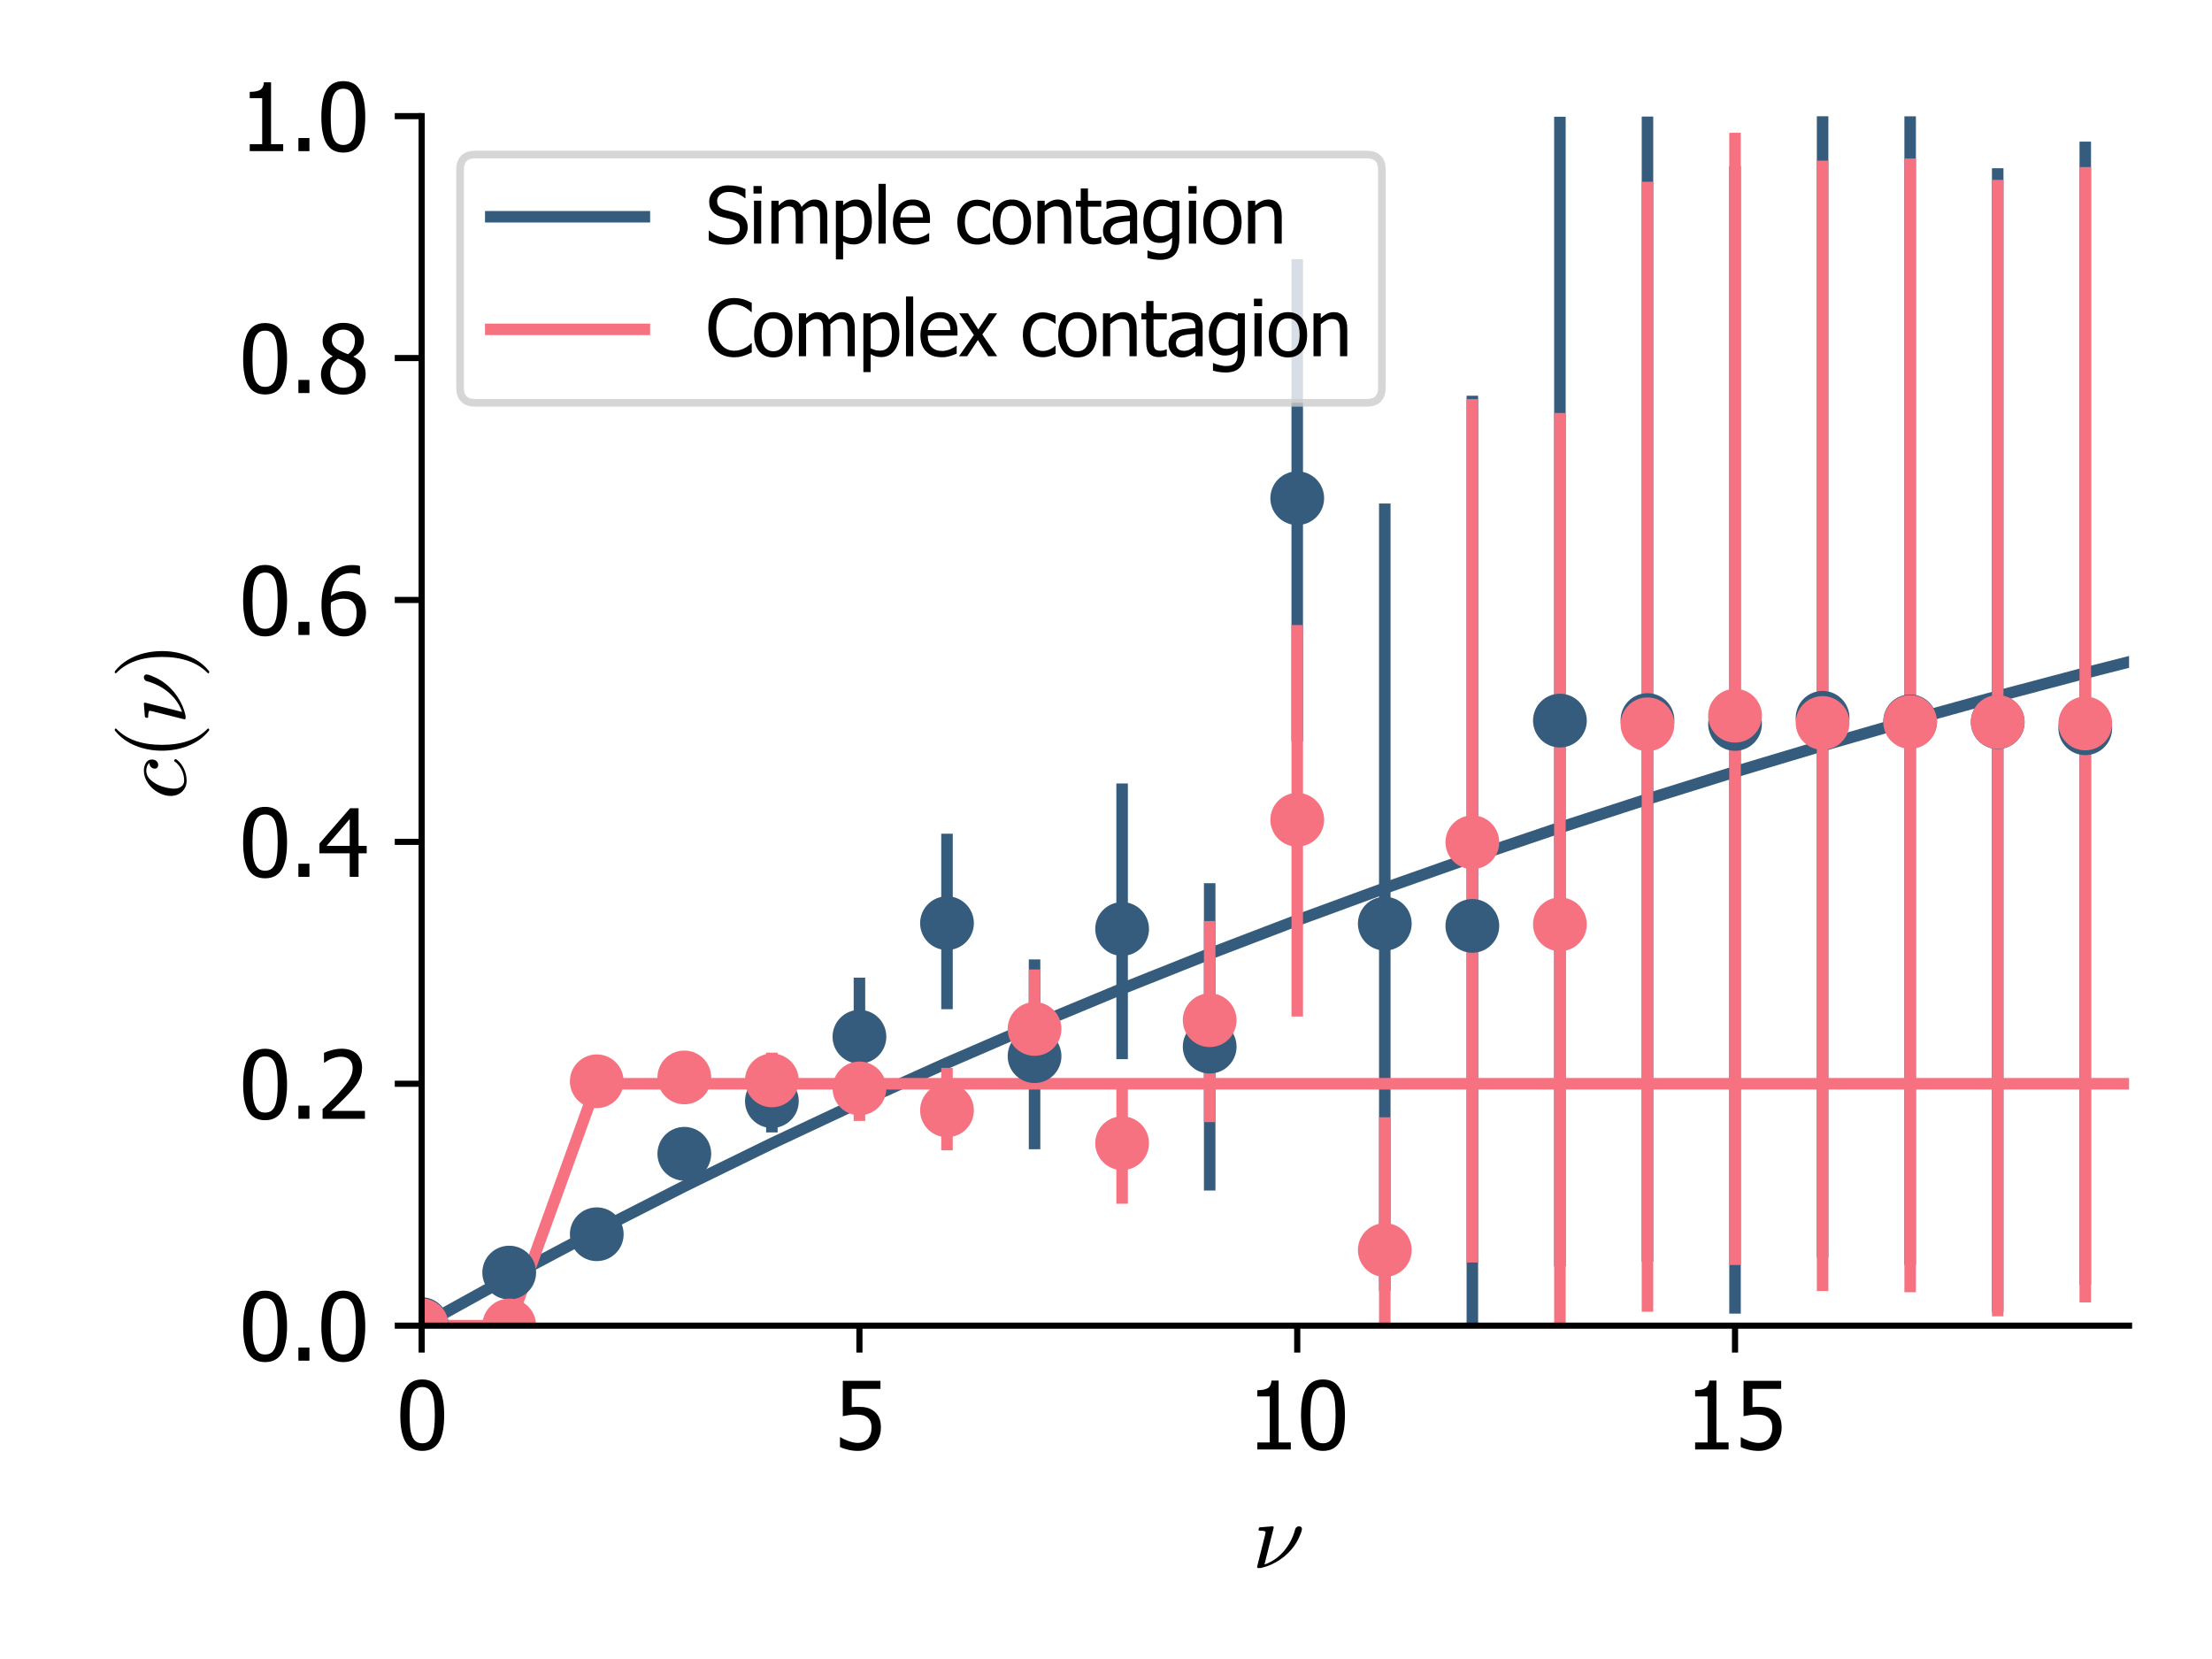 <?xml version="1.0" encoding="utf-8" standalone="no"?>
<!DOCTYPE svg PUBLIC "-//W3C//DTD SVG 1.1//EN"
  "http://www.w3.org/Graphics/SVG/1.1/DTD/svg11.dtd">
<svg xmlns:xlink="http://www.w3.org/1999/xlink" width="288pt" height="216pt" viewBox="0 0 288 216" xmlns="http://www.w3.org/2000/svg" version="1.1">
 <defs>
  <style type="text/css">*{stroke-linejoin: round; stroke-linecap: butt}</style>
 </defs>
 <g id="figure_1">
  <g id="patch_1">
   <path d="M 0 216 
L 288 216 
L 288 0 
L 0 0 
z
" style="fill: #ffffff"/>
  </g>
  <g id="axes_1">
   <g id="patch_2">
    <path d="M 54.898 172.6 
L 277.2 172.6 
L 277.2 15.12 
L 54.898 15.12 
z
" style="fill: #ffffff"/>
   </g>
   <g id="matplotlib.axis_1">
    <g id="xtick_1">
     <g id="line2d_1">
      <defs>
       <path id="me6e4002a64" d="M 0 0 
L 0 3.5 
" style="stroke: #000000; stroke-width: 0.8"/>
      </defs>
      <g>
       <use xlink:href="#me6e4002a64" x="54.898" y="172.6" style="stroke: #000000; stroke-width: 0.8"/>
      </g>
     </g>
     <g id="text_1">
      <!-- 0 -->
      <g transform="translate(51.622 188.718) scale(0.12 -0.12)">
       <defs>
        <path id="Tahoma-30" d="M 3234 2328 
Q 3234 1075 2870 489 
Q 2506 -97 1747 -97 
Q 978 -97 618 500 
Q 259 1097 259 2322 
Q 259 3581 623 4164 
Q 988 4747 1747 4747 
Q 2516 4747 2875 4144 
Q 3234 3541 3234 2328 
z
M 2434 909 
Q 2525 1141 2562 1494 
Q 2600 1847 2600 2328 
Q 2600 2806 2562 3159 
Q 2525 3513 2431 3747 
Q 2338 3984 2173 4107 
Q 2009 4231 1747 4231 
Q 1488 4231 1320 4107 
Q 1153 3984 1056 3741 
Q 963 3503 928 3140 
Q 894 2778 894 2322 
Q 894 1834 923 1506 
Q 953 1178 1053 919 
Q 1144 678 1311 548 
Q 1478 419 1747 419 
Q 2006 419 2173 542 
Q 2341 666 2434 909 
z
" transform="scale(0.016)"/>
       </defs>
       <use xlink:href="#Tahoma-30"/>
      </g>
     </g>
    </g>
    <g id="xtick_2">
     <g id="line2d_2">
      <g>
       <use xlink:href="#me6e4002a64" x="111.898" y="172.6" style="stroke: #000000; stroke-width: 0.8"/>
      </g>
     </g>
     <g id="text_2">
      <!-- 5 -->
      <g transform="translate(108.623 188.718) scale(0.12 -0.12)">
       <defs>
        <path id="Tahoma-35" d="M 3159 1481 
Q 3159 1144 3051 856 
Q 2944 569 2750 359 
Q 2553 147 2261 25 
Q 1969 -97 1606 -97 
Q 1272 -97 948 -23 
Q 625 50 388 169 
L 388 828 
L 431 828 
Q 503 775 637 708 
Q 772 641 934 581 
Q 1119 516 1272 480 
Q 1425 444 1616 444 
Q 1803 444 1981 511 
Q 2159 578 2288 728 
Q 2403 866 2464 1050 
Q 2525 1234 2525 1484 
Q 2525 1731 2458 1890 
Q 2391 2050 2263 2153 
Q 2128 2272 1933 2320 
Q 1738 2369 1497 2369 
Q 1244 2369 987 2330 
Q 731 2291 578 2256 
L 578 4653 
L 3131 4653 
L 3131 4106 
L 1181 4106 
L 1181 2869 
Q 1294 2881 1403 2887 
Q 1513 2894 1603 2894 
Q 1959 2894 2206 2834 
Q 2453 2775 2681 2603 
Q 2913 2428 3036 2165 
Q 3159 1903 3159 1481 
z
" transform="scale(0.016)"/>
       </defs>
       <use xlink:href="#Tahoma-35"/>
      </g>
     </g>
    </g>
    <g id="xtick_3">
     <g id="line2d_3">
      <g>
       <use xlink:href="#me6e4002a64" x="168.899" y="172.6" style="stroke: #000000; stroke-width: 0.8"/>
      </g>
     </g>
     <g id="text_3">
      <!-- 10 -->
      <g transform="translate(162.348 188.718) scale(0.12 -0.12)">
       <defs>
        <path id="Tahoma-31" d="M 2975 0 
L 706 0 
L 706 475 
L 1550 475 
L 1550 3594 
L 706 3594 
L 706 4019 
Q 1184 4019 1411 4155 
Q 1638 4291 1666 4669 
L 2150 4669 
L 2150 475 
L 2975 475 
L 2975 0 
z
" transform="scale(0.016)"/>
       </defs>
       <use xlink:href="#Tahoma-31"/>
       <use xlink:href="#Tahoma-30" x="54.59"/>
      </g>
     </g>
    </g>
    <g id="xtick_4">
     <g id="line2d_4">
      <g>
       <use xlink:href="#me6e4002a64" x="225.899" y="172.6" style="stroke: #000000; stroke-width: 0.8"/>
      </g>
     </g>
     <g id="text_4">
      <!-- 15 -->
      <g transform="translate(219.348 188.718) scale(0.12 -0.12)">
       <use xlink:href="#Tahoma-31"/>
       <use xlink:href="#Tahoma-35" x="54.59"/>
      </g>
     </g>
    </g>
    <g id="text_5">
     <!-- $\nu$ -->
     <g transform="translate(163.049 204.251) scale(0.12 -0.12)">
      <defs>
       <path id="Cmmi10-ba" d="M 403 0 
Q 325 0 325 84 
L 872 2259 
Q 897 2369 903 2431 
Q 903 2534 488 2534 
Q 422 2534 422 2619 
Q 425 2634 436 2675 
Q 447 2716 464 2737 
Q 481 2759 513 2759 
L 1375 2828 
Q 1453 2828 1453 2747 
L 825 238 
Q 1331 406 1757 765 
Q 2184 1125 2479 1612 
Q 2775 2100 2906 2625 
Q 2931 2716 3006 2772 
Q 3081 2828 3175 2828 
Q 3259 2828 3312 2778 
Q 3366 2728 3366 2644 
Q 3366 2541 3281 2330 
Q 3197 2119 3116 1953 
Q 2863 1450 2444 1031 
Q 2181 769 1879 566 
Q 1578 363 1250 220 
Q 922 78 556 0 
L 403 0 
z
" transform="scale(0.016)"/>
      </defs>
      <use xlink:href="#Cmmi10-ba" transform="translate(0 0.812)"/>
     </g>
    </g>
   </g>
   <g id="matplotlib.axis_2">
    <g id="ytick_1">
     <g id="line2d_5">
      <defs>
       <path id="m2112b60fc5" d="M 0 0 
L -3.5 0 
" style="stroke: #000000; stroke-width: 0.8"/>
      </defs>
      <g>
       <use xlink:href="#m2112b60fc5" x="54.898" y="172.6" style="stroke: #000000; stroke-width: 0.8"/>
      </g>
     </g>
     <g id="text_6">
      <!-- 0.0 -->
      <g transform="translate(31.161 177.159) scale(0.12 -0.12)">
       <defs>
        <path id="Tahoma-2e" d="M 1341 0 
L 594 0 
L 594 891 
L 1341 891 
L 1341 0 
z
" transform="scale(0.016)"/>
       </defs>
       <use xlink:href="#Tahoma-30"/>
       <use xlink:href="#Tahoma-2e" x="54.59"/>
       <use xlink:href="#Tahoma-30" x="84.863"/>
      </g>
     </g>
    </g>
    <g id="ytick_2">
     <g id="line2d_6">
      <g>
       <use xlink:href="#m2112b60fc5" x="54.898" y="141.104" style="stroke: #000000; stroke-width: 0.8"/>
      </g>
     </g>
     <g id="text_7">
      <!-- 0.2 -->
      <g transform="translate(31.161 145.663) scale(0.12 -0.12)">
       <defs>
        <path id="Tahoma-32" d="M 3213 0 
L 341 0 
L 341 653 
Q 650 947 925 1215 
Q 1200 1484 1463 1775 
Q 1994 2359 2187 2711 
Q 2381 3063 2381 3438 
Q 2381 3631 2320 3778 
Q 2259 3925 2153 4022 
Q 2044 4116 1900 4162 
Q 1756 4209 1584 4209 
Q 1419 4209 1248 4167 
Q 1078 4125 922 4063 
Q 791 4009 669 3934 
Q 547 3859 472 3806 
L 438 3806 
L 438 4469 
Q 631 4566 976 4658 
Q 1322 4750 1631 4750 
Q 2281 4750 2650 4404 
Q 3019 4059 3019 3469 
Q 3019 3197 2955 2965 
Q 2891 2734 2778 2538 
Q 2663 2334 2500 2134 
Q 2338 1934 2156 1741 
Q 1863 1422 1502 1078 
Q 1141 734 925 534 
L 3213 534 
L 3213 0 
z
" transform="scale(0.016)"/>
       </defs>
       <use xlink:href="#Tahoma-30"/>
       <use xlink:href="#Tahoma-2e" x="54.59"/>
       <use xlink:href="#Tahoma-32" x="84.863"/>
      </g>
     </g>
    </g>
    <g id="ytick_3">
     <g id="line2d_7">
      <g>
       <use xlink:href="#m2112b60fc5" x="54.898" y="109.608" style="stroke: #000000; stroke-width: 0.8"/>
      </g>
     </g>
     <g id="text_8">
      <!-- 0.4 -->
      <g transform="translate(31.161 114.167) scale(0.12 -0.12)">
       <defs>
        <path id="Tahoma-34" d="M 3334 1600 
L 2781 1600 
L 2781 0 
L 2181 0 
L 2181 1600 
L 125 1600 
L 125 2256 
L 2206 4653 
L 2781 4653 
L 2781 2100 
L 3334 2100 
L 3334 1600 
z
M 2181 2100 
L 2181 3919 
L 613 2100 
L 2181 2100 
z
" transform="scale(0.016)"/>
       </defs>
       <use xlink:href="#Tahoma-30"/>
       <use xlink:href="#Tahoma-2e" x="54.59"/>
       <use xlink:href="#Tahoma-34" x="84.863"/>
      </g>
     </g>
    </g>
    <g id="ytick_4">
     <g id="line2d_8">
      <g>
       <use xlink:href="#m2112b60fc5" x="54.898" y="78.112" style="stroke: #000000; stroke-width: 0.8"/>
      </g>
     </g>
     <g id="text_9">
      <!-- 0.6 -->
      <g transform="translate(31.161 82.671) scale(0.12 -0.12)">
       <defs>
        <path id="Tahoma-36" d="M 3284 1509 
Q 3284 1150 3165 847 
Q 3047 544 2847 341 
Q 2638 125 2378 14 
Q 2119 -97 1806 -97 
Q 1491 -97 1233 9 
Q 975 116 778 325 
Q 538 578 402 1001 
Q 266 1425 266 2044 
Q 266 2650 391 3139 
Q 516 3628 775 3991 
Q 1028 4344 1428 4542 
Q 1828 4741 2353 4741 
Q 2509 4741 2643 4725 
Q 2778 4709 2881 4675 
L 2881 4078 
L 2853 4078 
Q 2769 4125 2609 4164 
Q 2450 4203 2269 4203 
Q 1688 4203 1330 3811 
Q 972 3419 906 2647 
Q 1128 2803 1362 2887 
Q 1597 2972 1875 2972 
Q 2147 2972 2351 2917 
Q 2556 2863 2778 2697 
Q 3034 2503 3159 2206 
Q 3284 1909 3284 1509 
z
M 2650 1484 
Q 2650 1772 2575 1965 
Q 2500 2159 2331 2297 
Q 2209 2397 2054 2428 
Q 1900 2459 1738 2459 
Q 1519 2459 1312 2393 
Q 1106 2328 906 2203 
Q 900 2134 897 2070 
Q 894 2006 894 1909 
Q 894 1425 989 1128 
Q 1084 831 1225 678 
Q 1359 531 1501 472 
Q 1644 413 1809 413 
Q 2184 413 2417 681 
Q 2650 950 2650 1484 
z
" transform="scale(0.016)"/>
       </defs>
       <use xlink:href="#Tahoma-30"/>
       <use xlink:href="#Tahoma-2e" x="54.59"/>
       <use xlink:href="#Tahoma-36" x="84.863"/>
      </g>
     </g>
    </g>
    <g id="ytick_5">
     <g id="line2d_9">
      <g>
       <use xlink:href="#m2112b60fc5" x="54.898" y="46.616" style="stroke: #000000; stroke-width: 0.8"/>
      </g>
     </g>
     <g id="text_10">
      <!-- 0.8 -->
      <g transform="translate(31.161 51.175) scale(0.12 -0.12)">
       <defs>
        <path id="Tahoma-38" d="M 2534 3569 
Q 2534 3881 2325 4090 
Q 2116 4300 1744 4300 
Q 1403 4300 1186 4112 
Q 969 3925 969 3606 
Q 969 3375 1080 3215 
Q 1191 3056 1413 2928 
Q 1509 2875 1707 2781 
Q 1906 2688 2069 2634 
Q 2341 2844 2437 3064 
Q 2534 3284 2534 3569 
z
M 2622 1238 
Q 2622 1525 2509 1694 
Q 2397 1863 2075 2038 
Q 1969 2097 1792 2165 
Q 1616 2234 1394 2328 
Q 1134 2156 996 1904 
Q 859 1653 859 1331 
Q 859 909 1114 634 
Q 1369 359 1753 359 
Q 2147 359 2384 595 
Q 2622 831 2622 1238 
z
M 1747 -106 
Q 1400 -106 1115 -3 
Q 831 100 631 294 
Q 434 481 332 739 
Q 231 997 231 1284 
Q 231 1663 432 1980 
Q 634 2297 1019 2484 
L 1019 2503 
Q 675 2703 509 2940 
Q 344 3178 344 3534 
Q 344 4059 741 4409 
Q 1138 4759 1747 4759 
Q 2381 4759 2764 4426 
Q 3147 4094 3147 3575 
Q 3147 3263 2964 2956 
Q 2781 2650 2438 2478 
L 2438 2459 
Q 2844 2269 3053 1997 
Q 3263 1725 3263 1297 
Q 3263 700 2830 297 
Q 2397 -106 1747 -106 
z
" transform="scale(0.016)"/>
       </defs>
       <use xlink:href="#Tahoma-30"/>
       <use xlink:href="#Tahoma-2e" x="54.59"/>
       <use xlink:href="#Tahoma-38" x="84.863"/>
      </g>
     </g>
    </g>
    <g id="ytick_6">
     <g id="line2d_10">
      <g>
       <use xlink:href="#m2112b60fc5" x="54.898" y="15.12" style="stroke: #000000; stroke-width: 0.8"/>
      </g>
     </g>
     <g id="text_11">
      <!-- 1.0 -->
      <g transform="translate(31.161 19.679) scale(0.12 -0.12)">
       <use xlink:href="#Tahoma-31"/>
       <use xlink:href="#Tahoma-2e" x="54.59"/>
       <use xlink:href="#Tahoma-30" x="84.863"/>
      </g>
     </g>
    </g>
    <g id="text_12">
     <!-- $c(\nu)$ -->
     <g transform="translate(24.161 104.12) rotate(-90) scale(0.12 -0.12)">
      <defs>
       <path id="Cmmi10-63" d="M 750 763 
Q 750 484 892 290 
Q 1034 97 1300 97 
Q 1681 97 2032 272 
Q 2384 447 2606 756 
Q 2625 775 2656 775 
Q 2688 775 2720 739 
Q 2753 703 2753 672 
Q 2753 647 2741 634 
Q 2506 306 2109 117 
Q 1713 -72 1288 -72 
Q 981 -72 747 73 
Q 513 219 384 462 
Q 256 706 256 1013 
Q 256 1444 497 1869 
Q 738 2294 1138 2561 
Q 1538 2828 1978 2828 
Q 2266 2828 2495 2689 
Q 2725 2550 2725 2278 
Q 2725 2103 2623 1979 
Q 2522 1856 2350 1856 
Q 2247 1856 2176 1920 
Q 2106 1984 2106 2088 
Q 2106 2238 2215 2344 
Q 2325 2450 2472 2450 
L 2484 2450 
Q 2409 2559 2267 2611 
Q 2125 2663 1972 2663 
Q 1597 2663 1315 2342 
Q 1034 2022 892 1576 
Q 750 1131 750 763 
z
" transform="scale(0.016)"/>
       <path id="Cmr10-28" d="M 1984 -1588 
Q 1628 -1306 1370 -942 
Q 1113 -578 948 -165 
Q 784 247 703 697 
Q 622 1147 622 1600 
Q 622 2059 703 2509 
Q 784 2959 951 3375 
Q 1119 3791 1378 4153 
Q 1638 4516 1984 4788 
Q 1984 4800 2016 4800 
L 2075 4800 
Q 2094 4800 2109 4783 
Q 2125 4766 2125 4744 
Q 2125 4716 2113 4703 
Q 1800 4397 1592 4047 
Q 1384 3697 1257 3301 
Q 1131 2906 1075 2482 
Q 1019 2059 1019 1600 
Q 1019 -434 2106 -1491 
Q 2125 -1509 2125 -1544 
Q 2125 -1559 2108 -1579 
Q 2091 -1600 2075 -1600 
L 2016 -1600 
Q 1984 -1600 1984 -1588 
z
" transform="scale(0.016)"/>
       <path id="Cmr10-29" d="M 416 -1600 
Q 359 -1600 359 -1544 
Q 359 -1516 372 -1503 
Q 1466 -434 1466 1600 
Q 1466 3634 384 4691 
Q 359 4706 359 4744 
Q 359 4766 376 4783 
Q 394 4800 416 4800 
L 475 4800 
Q 494 4800 506 4788 
Q 966 4425 1272 3906 
Q 1578 3388 1720 2800 
Q 1863 2213 1863 1600 
Q 1863 1147 1786 708 
Q 1709 269 1542 -157 
Q 1375 -584 1119 -945 
Q 863 -1306 506 -1588 
Q 494 -1600 475 -1600 
L 416 -1600 
z
" transform="scale(0.016)"/>
      </defs>
      <use xlink:href="#Cmmi10-63"/>
      <use xlink:href="#Cmr10-28" transform="translate(43.213 0)"/>
      <use xlink:href="#Cmmi10-ba" transform="translate(82.031 0)"/>
      <use xlink:href="#Cmr10-29" transform="translate(131.445 0)"/>
     </g>
    </g>
   </g>
   <g id="line2d_11">
    <path d="M 54.898 172.6 
L 66.298 166.301 
L 77.698 160.254 
L 89.098 154.448 
L 100.498 148.875 
L 111.898 143.525 
L 123.298 138.389 
L 134.698 133.458 
L 146.099 128.724 
L 157.499 124.18 
L 168.899 119.818 
L 180.299 115.63 
L 191.699 111.61 
L 203.099 107.75 
L 214.499 104.045 
L 225.899 100.488 
L 237.3 97.073 
L 248.7 93.795 
L 260.1 90.648 
L 271.5 87.627 
L 282.9 84.727 
L 289 83.237 
" clip-path="url(#p0198db4b50)" style="fill: none; stroke: #355c7d; stroke-width: 1.5; stroke-linecap: square"/>
   </g>
   <g id="LineCollection_1">
    <path d="M 54.898 172.556 
L 54.898 172.227 
" clip-path="url(#p0198db4b50)" style="fill: none; stroke: #355c7d; stroke-width: 1.5"/>
    <path d="M 66.298 166.448 
L 66.298 164.937 
" clip-path="url(#p0198db4b50)" style="fill: none; stroke: #355c7d; stroke-width: 1.5"/>
    <path d="M 77.698 161.805 
L 77.698 159.67 
" clip-path="url(#p0198db4b50)" style="fill: none; stroke: #355c7d; stroke-width: 1.5"/>
    <path d="M 89.098 152.569 
L 89.098 147.911 
" clip-path="url(#p0198db4b50)" style="fill: none; stroke: #355c7d; stroke-width: 1.5"/>
    <path d="M 100.498 147.44 
L 100.498 139.246 
" clip-path="url(#p0198db4b50)" style="fill: none; stroke: #355c7d; stroke-width: 1.5"/>
    <path d="M 111.898 142.485 
L 111.898 127.286 
" clip-path="url(#p0198db4b50)" style="fill: none; stroke: #355c7d; stroke-width: 1.5"/>
    <path d="M 123.298 131.394 
L 123.298 108.551 
" clip-path="url(#p0198db4b50)" style="fill: none; stroke: #355c7d; stroke-width: 1.5"/>
    <path d="M 134.698 149.627 
L 134.698 124.913 
" clip-path="url(#p0198db4b50)" style="fill: none; stroke: #355c7d; stroke-width: 1.5"/>
    <path d="M 146.099 137.902 
L 146.099 102.002 
" clip-path="url(#p0198db4b50)" style="fill: none; stroke: #355c7d; stroke-width: 1.5"/>
    <path d="M 157.499 155.002 
L 157.499 114.99 
" clip-path="url(#p0198db4b50)" style="fill: none; stroke: #355c7d; stroke-width: 1.5"/>
    <path d="M 168.899 96.523 
L 168.899 33.736 
" clip-path="url(#p0198db4b50)" style="fill: none; stroke: #355c7d; stroke-width: 1.5"/>
    <path d="M 180.299 168.053 
L 180.299 65.559 
" clip-path="url(#p0198db4b50)" style="fill: none; stroke: #355c7d; stroke-width: 1.5"/>
    <path d="M 191.699 172.579 
L 191.699 51.522 
" clip-path="url(#p0198db4b50)" style="fill: none; stroke: #355c7d; stroke-width: 1.5"/>
    <path d="M 203.099 164.867 
L 203.099 15.199 
" clip-path="url(#p0198db4b50)" style="fill: none; stroke: #355c7d; stroke-width: 1.5"/>
    <path d="M 214.499 164.286 
L 214.499 15.178 
" clip-path="url(#p0198db4b50)" style="fill: none; stroke: #355c7d; stroke-width: 1.5"/>
    <path d="M 225.899 171.032 
L 225.899 21.608 
" clip-path="url(#p0198db4b50)" style="fill: none; stroke: #355c7d; stroke-width: 1.5"/>
    <path d="M 237.3 163.772 
L 237.3 15.135 
" clip-path="url(#p0198db4b50)" style="fill: none; stroke: #355c7d; stroke-width: 1.5"/>
    <path d="M 248.7 164.68 
L 248.7 15.145 
" clip-path="url(#p0198db4b50)" style="fill: none; stroke: #355c7d; stroke-width: 1.5"/>
    <path d="M 260.1 170.805 
L 260.1 21.903 
" clip-path="url(#p0198db4b50)" style="fill: none; stroke: #355c7d; stroke-width: 1.5"/>
    <path d="M 271.5 167.29 
L 271.5 18.436 
" clip-path="url(#p0198db4b50)" style="fill: none; stroke: #355c7d; stroke-width: 1.5"/>
    <path d="M 282.9 171.791 
L 282.9 22.466 
" clip-path="url(#p0198db4b50)" style="fill: none; stroke: #355c7d; stroke-width: 1.5"/>
    <path clip-path="url(#p0198db4b50)" style="fill: none; stroke: #355c7d; stroke-width: 1.5"/>
    <path clip-path="url(#p0198db4b50)" style="fill: none; stroke: #355c7d; stroke-width: 1.5"/>
    <path clip-path="url(#p0198db4b50)" style="fill: none; stroke: #355c7d; stroke-width: 1.5"/>
    <path clip-path="url(#p0198db4b50)" style="fill: none; stroke: #355c7d; stroke-width: 1.5"/>
    <path clip-path="url(#p0198db4b50)" style="fill: none; stroke: #355c7d; stroke-width: 1.5"/>
    <path clip-path="url(#p0198db4b50)" style="fill: none; stroke: #355c7d; stroke-width: 1.5"/>
    <path clip-path="url(#p0198db4b50)" style="fill: none; stroke: #355c7d; stroke-width: 1.5"/>
    <path clip-path="url(#p0198db4b50)" style="fill: none; stroke: #355c7d; stroke-width: 1.5"/>
    <path clip-path="url(#p0198db4b50)" style="fill: none; stroke: #355c7d; stroke-width: 1.5"/>
    <path clip-path="url(#p0198db4b50)" style="fill: none; stroke: #355c7d; stroke-width: 1.5"/>
    <path clip-path="url(#p0198db4b50)" style="fill: none; stroke: #355c7d; stroke-width: 1.5"/>
    <path clip-path="url(#p0198db4b50)" style="fill: none; stroke: #355c7d; stroke-width: 1.5"/>
    <path clip-path="url(#p0198db4b50)" style="fill: none; stroke: #355c7d; stroke-width: 1.5"/>
   </g>
   <g id="line2d_12">
    <path d="M 54.898 172.6 
L 66.298 172.6 
L 77.698 141.104 
L 89.098 141.104 
L 100.498 141.104 
L 111.898 141.104 
L 123.298 141.104 
L 134.698 141.104 
L 146.099 141.104 
L 157.499 141.104 
L 168.899 141.104 
L 180.299 141.104 
L 191.699 141.104 
L 203.099 141.104 
L 214.499 141.104 
L 225.899 141.104 
L 237.3 141.104 
L 248.7 141.104 
L 260.1 141.104 
L 271.5 141.104 
L 282.9 141.104 
L 289 141.104 
" clip-path="url(#p0198db4b50)" style="fill: none; stroke: #f67280; stroke-width: 1.5; stroke-linecap: square"/>
   </g>
   <g id="LineCollection_2">
    <path d="M 54.898 172.6 
L 54.898 172.47 
" clip-path="url(#p0198db4b50)" style="fill: none; stroke: #f67280; stroke-width: 1.5"/>
    <path d="M 66.298 172.6 
L 66.298 172.538 
" clip-path="url(#p0198db4b50)" style="fill: none; stroke: #f67280; stroke-width: 1.5"/>
    <path d="M 77.698 142.79 
L 77.698 138.841 
" clip-path="url(#p0198db4b50)" style="fill: none; stroke: #f67280; stroke-width: 1.5"/>
    <path d="M 89.098 143.424 
L 89.098 137.013 
" clip-path="url(#p0198db4b50)" style="fill: none; stroke: #f67280; stroke-width: 1.5"/>
    <path d="M 100.498 144.291 
L 100.498 137.056 
" clip-path="url(#p0198db4b50)" style="fill: none; stroke: #f67280; stroke-width: 1.5"/>
    <path d="M 111.898 145.944 
L 111.898 137.617 
" clip-path="url(#p0198db4b50)" style="fill: none; stroke: #f67280; stroke-width: 1.5"/>
    <path d="M 123.298 149.766 
L 123.298 139.042 
" clip-path="url(#p0198db4b50)" style="fill: none; stroke: #f67280; stroke-width: 1.5"/>
    <path d="M 134.698 141.65 
L 134.698 126.223 
" clip-path="url(#p0198db4b50)" style="fill: none; stroke: #f67280; stroke-width: 1.5"/>
    <path d="M 146.099 156.727 
L 146.099 140.965 
" clip-path="url(#p0198db4b50)" style="fill: none; stroke: #f67280; stroke-width: 1.5"/>
    <path d="M 157.499 146.096 
L 157.499 119.913 
" clip-path="url(#p0198db4b50)" style="fill: none; stroke: #f67280; stroke-width: 1.5"/>
    <path d="M 168.899 132.35 
L 168.899 81.378 
" clip-path="url(#p0198db4b50)" style="fill: none; stroke: #f67280; stroke-width: 1.5"/>
    <path d="M 180.299 172.6 
L 180.299 145.469 
" clip-path="url(#p0198db4b50)" style="fill: none; stroke: #f67280; stroke-width: 1.5"/>
    <path d="M 191.699 164.377 
L 191.699 51.964 
" clip-path="url(#p0198db4b50)" style="fill: none; stroke: #f67280; stroke-width: 1.5"/>
    <path d="M 203.099 172.595 
L 203.099 53.77 
" clip-path="url(#p0198db4b50)" style="fill: none; stroke: #f67280; stroke-width: 1.5"/>
    <path d="M 214.499 170.787 
L 214.499 23.66 
" clip-path="url(#p0198db4b50)" style="fill: none; stroke: #f67280; stroke-width: 1.5"/>
    <path d="M 225.899 164.708 
L 225.899 17.284 
" clip-path="url(#p0198db4b50)" style="fill: none; stroke: #f67280; stroke-width: 1.5"/>
    <path d="M 237.3 168.09 
L 237.3 20.913 
" clip-path="url(#p0198db4b50)" style="fill: none; stroke: #f67280; stroke-width: 1.5"/>
    <path d="M 248.7 168.245 
L 248.7 20.635 
" clip-path="url(#p0198db4b50)" style="fill: none; stroke: #f67280; stroke-width: 1.5"/>
    <path d="M 260.1 171.387 
L 260.1 23.42 
" clip-path="url(#p0198db4b50)" style="fill: none; stroke: #f67280; stroke-width: 1.5"/>
    <path d="M 271.5 169.578 
L 271.5 21.753 
" clip-path="url(#p0198db4b50)" style="fill: none; stroke: #f67280; stroke-width: 1.5"/>
    <path d="M 282.9 166.536 
L 282.9 19.558 
" clip-path="url(#p0198db4b50)" style="fill: none; stroke: #f67280; stroke-width: 1.5"/>
    <path clip-path="url(#p0198db4b50)" style="fill: none; stroke: #f67280; stroke-width: 1.5"/>
    <path clip-path="url(#p0198db4b50)" style="fill: none; stroke: #f67280; stroke-width: 1.5"/>
    <path clip-path="url(#p0198db4b50)" style="fill: none; stroke: #f67280; stroke-width: 1.5"/>
    <path clip-path="url(#p0198db4b50)" style="fill: none; stroke: #f67280; stroke-width: 1.5"/>
    <path clip-path="url(#p0198db4b50)" style="fill: none; stroke: #f67280; stroke-width: 1.5"/>
    <path clip-path="url(#p0198db4b50)" style="fill: none; stroke: #f67280; stroke-width: 1.5"/>
    <path clip-path="url(#p0198db4b50)" style="fill: none; stroke: #f67280; stroke-width: 1.5"/>
    <path clip-path="url(#p0198db4b50)" style="fill: none; stroke: #f67280; stroke-width: 1.5"/>
    <path clip-path="url(#p0198db4b50)" style="fill: none; stroke: #f67280; stroke-width: 1.5"/>
    <path clip-path="url(#p0198db4b50)" style="fill: none; stroke: #f67280; stroke-width: 1.5"/>
    <path clip-path="url(#p0198db4b50)" style="fill: none; stroke: #f67280; stroke-width: 1.5"/>
    <path clip-path="url(#p0198db4b50)" style="fill: none; stroke: #f67280; stroke-width: 1.5"/>
    <path clip-path="url(#p0198db4b50)" style="fill: none; stroke: #f67280; stroke-width: 1.5"/>
   </g>
   <g id="line2d_13">
    <defs>
     <path id="m74803d77a9" d="M 0 3 
C 0.796 3 1.559 2.684 2.121 2.121 
C 2.684 1.559 3 0.796 3 0 
C 3 -0.796 2.684 -1.559 2.121 -2.121 
C 1.559 -2.684 0.796 -3 0 -3 
C -0.796 -3 -1.559 -2.684 -2.121 -2.121 
C -2.684 -1.559 -3 -0.796 -3 0 
C -3 0.796 -2.684 1.559 -2.121 2.121 
C -1.559 2.684 -0.796 3 0 3 
z
" style="stroke: #355c7d"/>
    </defs>
    <g clip-path="url(#p0198db4b50)">
     <use xlink:href="#m74803d77a9" x="54.898" y="172.399" style="fill: #355c7d; stroke: #355c7d"/>
     <use xlink:href="#m74803d77a9" x="66.298" y="165.689" style="fill: #355c7d; stroke: #355c7d"/>
     <use xlink:href="#m74803d77a9" x="77.698" y="160.697" style="fill: #355c7d; stroke: #355c7d"/>
     <use xlink:href="#m74803d77a9" x="89.098" y="150.22" style="fill: #355c7d; stroke: #355c7d"/>
     <use xlink:href="#m74803d77a9" x="100.498" y="143.366" style="fill: #355c7d; stroke: #355c7d"/>
     <use xlink:href="#m74803d77a9" x="111.898" y="134.981" style="fill: #355c7d; stroke: #355c7d"/>
     <use xlink:href="#m74803d77a9" x="123.298" y="120.195" style="fill: #355c7d; stroke: #355c7d"/>
     <use xlink:href="#m74803d77a9" x="134.698" y="137.51" style="fill: #355c7d; stroke: #355c7d"/>
     <use xlink:href="#m74803d77a9" x="146.099" y="120.951" style="fill: #355c7d; stroke: #355c7d"/>
     <use xlink:href="#m74803d77a9" x="157.499" y="136.275" style="fill: #355c7d; stroke: #355c7d"/>
     <use xlink:href="#m74803d77a9" x="168.899" y="64.866" style="fill: #355c7d; stroke: #355c7d"/>
     <use xlink:href="#m74803d77a9" x="180.299" y="120.26" style="fill: #355c7d; stroke: #355c7d"/>
     <use xlink:href="#m74803d77a9" x="191.699" y="120.549" style="fill: #355c7d; stroke: #355c7d"/>
     <use xlink:href="#m74803d77a9" x="203.099" y="93.821" style="fill: #355c7d; stroke: #355c7d"/>
     <use xlink:href="#m74803d77a9" x="214.499" y="93.752" style="fill: #355c7d; stroke: #355c7d"/>
     <use xlink:href="#m74803d77a9" x="225.899" y="94.258" style="fill: #355c7d; stroke: #355c7d"/>
     <use xlink:href="#m74803d77a9" x="237.3" y="93.458" style="fill: #355c7d; stroke: #355c7d"/>
     <use xlink:href="#m74803d77a9" x="248.7" y="93.918" style="fill: #355c7d; stroke: #355c7d"/>
     <use xlink:href="#m74803d77a9" x="260.1" y="94.026" style="fill: #355c7d; stroke: #355c7d"/>
     <use xlink:href="#m74803d77a9" x="271.5" y="94.819" style="fill: #355c7d; stroke: #355c7d"/>
     <use xlink:href="#m74803d77a9" x="282.9" y="94.209" style="fill: #355c7d; stroke: #355c7d"/>
     <use xlink:href="#m74803d77a9" x="294.3" y="94.217" style="fill: #355c7d; stroke: #355c7d"/>
     <use xlink:href="#m74803d77a9" x="305.7" y="94.447" style="fill: #355c7d; stroke: #355c7d"/>
     <use xlink:href="#m74803d77a9" x="317.1" y="94.093" style="fill: #355c7d; stroke: #355c7d"/>
     <use xlink:href="#m74803d77a9" x="328.501" y="93.879" style="fill: #355c7d; stroke: #355c7d"/>
     <use xlink:href="#m74803d77a9" x="339.901" y="94.476" style="fill: #355c7d; stroke: #355c7d"/>
     <use xlink:href="#m74803d77a9" x="351.301" y="93.6" style="fill: #355c7d; stroke: #355c7d"/>
     <use xlink:href="#m74803d77a9" x="362.701" y="94.818" style="fill: #355c7d; stroke: #355c7d"/>
     <use xlink:href="#m74803d77a9" x="374.101" y="94.199" style="fill: #355c7d; stroke: #355c7d"/>
     <use xlink:href="#m74803d77a9" x="385.501" y="93.747" style="fill: #355c7d; stroke: #355c7d"/>
     <use xlink:href="#m74803d77a9" x="396.901" y="92.974" style="fill: #355c7d; stroke: #355c7d"/>
     <use xlink:href="#m74803d77a9" x="408.301" y="93.935" style="fill: #355c7d; stroke: #355c7d"/>
     <use xlink:href="#m74803d77a9" x="419.702" y="94.038" style="fill: #355c7d; stroke: #355c7d"/>
     <use xlink:href="#m74803d77a9" x="431.102" y="94.437" style="fill: #355c7d; stroke: #355c7d"/>
    </g>
   </g>
   <g id="line2d_14">
    <defs>
     <path id="m877c02fb48" d="M 0 3 
C 0.796 3 1.559 2.684 2.121 2.121 
C 2.684 1.559 3 0.796 3 0 
C 3 -0.796 2.684 -1.559 2.121 -2.121 
C 1.559 -2.684 0.796 -3 0 -3 
C -0.796 -3 -1.559 -2.684 -2.121 -2.121 
C -2.684 -1.559 -3 -0.796 -3 0 
C -3 0.796 -2.684 1.559 -2.121 2.121 
C -1.559 2.684 -0.796 3 0 3 
z
" style="stroke: #f67280"/>
    </defs>
    <g clip-path="url(#p0198db4b50)">
     <use xlink:href="#m877c02fb48" x="54.898" y="172.554" style="fill: #f67280; stroke: #f67280"/>
     <use xlink:href="#m877c02fb48" x="66.298" y="172.578" style="fill: #f67280; stroke: #f67280"/>
     <use xlink:href="#m877c02fb48" x="77.698" y="140.781" style="fill: #f67280; stroke: #f67280"/>
     <use xlink:href="#m877c02fb48" x="89.098" y="140.281" style="fill: #f67280; stroke: #f67280"/>
     <use xlink:href="#m877c02fb48" x="100.498" y="140.666" style="fill: #f67280; stroke: #f67280"/>
     <use xlink:href="#m877c02fb48" x="111.898" y="141.711" style="fill: #f67280; stroke: #f67280"/>
     <use xlink:href="#m877c02fb48" x="123.298" y="144.566" style="fill: #f67280; stroke: #f67280"/>
     <use xlink:href="#m877c02fb48" x="134.698" y="133.97" style="fill: #f67280; stroke: #f67280"/>
     <use xlink:href="#m877c02fb48" x="146.099" y="148.848" style="fill: #f67280; stroke: #f67280"/>
     <use xlink:href="#m877c02fb48" x="157.499" y="132.831" style="fill: #f67280; stroke: #f67280"/>
     <use xlink:href="#m877c02fb48" x="168.899" y="106.732" style="fill: #f67280; stroke: #f67280"/>
     <use xlink:href="#m877c02fb48" x="180.299" y="162.753" style="fill: #f67280; stroke: #f67280"/>
     <use xlink:href="#m877c02fb48" x="191.699" y="109.663" style="fill: #f67280; stroke: #f67280"/>
     <use xlink:href="#m877c02fb48" x="203.099" y="120.346" style="fill: #f67280; stroke: #f67280"/>
     <use xlink:href="#m877c02fb48" x="214.499" y="94.308" style="fill: #f67280; stroke: #f67280"/>
     <use xlink:href="#m877c02fb48" x="225.899" y="93.186" style="fill: #f67280; stroke: #f67280"/>
     <use xlink:href="#m877c02fb48" x="237.3" y="94.132" style="fill: #f67280; stroke: #f67280"/>
     <use xlink:href="#m877c02fb48" x="248.7" y="94.004" style="fill: #f67280; stroke: #f67280"/>
     <use xlink:href="#m877c02fb48" x="260.1" y="94.003" style="fill: #f67280; stroke: #f67280"/>
     <use xlink:href="#m877c02fb48" x="271.5" y="94.192" style="fill: #f67280; stroke: #f67280"/>
     <use xlink:href="#m877c02fb48" x="282.9" y="93.896" style="fill: #f67280; stroke: #f67280"/>
     <use xlink:href="#m877c02fb48" x="294.3" y="94.513" style="fill: #f67280; stroke: #f67280"/>
     <use xlink:href="#m877c02fb48" x="305.7" y="93.961" style="fill: #f67280; stroke: #f67280"/>
     <use xlink:href="#m877c02fb48" x="317.1" y="93.492" style="fill: #f67280; stroke: #f67280"/>
     <use xlink:href="#m877c02fb48" x="328.501" y="93.868" style="fill: #f67280; stroke: #f67280"/>
     <use xlink:href="#m877c02fb48" x="339.901" y="92.462" style="fill: #f67280; stroke: #f67280"/>
     <use xlink:href="#m877c02fb48" x="351.301" y="93.537" style="fill: #f67280; stroke: #f67280"/>
     <use xlink:href="#m877c02fb48" x="362.701" y="93.386" style="fill: #f67280; stroke: #f67280"/>
     <use xlink:href="#m877c02fb48" x="374.101" y="93.522" style="fill: #f67280; stroke: #f67280"/>
     <use xlink:href="#m877c02fb48" x="385.501" y="93.869" style="fill: #f67280; stroke: #f67280"/>
     <use xlink:href="#m877c02fb48" x="396.901" y="94.301" style="fill: #f67280; stroke: #f67280"/>
     <use xlink:href="#m877c02fb48" x="408.301" y="93.518" style="fill: #f67280; stroke: #f67280"/>
     <use xlink:href="#m877c02fb48" x="419.702" y="94.067" style="fill: #f67280; stroke: #f67280"/>
     <use xlink:href="#m877c02fb48" x="431.102" y="94.293" style="fill: #f67280; stroke: #f67280"/>
    </g>
   </g>
   <g id="patch_3">
    <path d="M 54.898 172.6 
L 54.898 15.12 
" style="fill: none; stroke: #000000; stroke-width: 0.8; stroke-linejoin: miter; stroke-linecap: square"/>
   </g>
   <g id="patch_4">
    <path d="M 54.898 172.6 
L 277.2 172.6 
" style="fill: none; stroke: #000000; stroke-width: 0.8; stroke-linejoin: miter; stroke-linecap: square"/>
   </g>
   <g id="legend_1">
    <g id="patch_5">
     <path d="M 61.898 52.448 
L 177.921 52.448 
Q 179.921 52.448 179.921 50.448 
L 179.921 22.12 
Q 179.921 20.12 177.921 20.12 
L 61.898 20.12 
Q 59.898 20.12 59.898 22.12 
L 59.898 50.448 
Q 59.898 52.448 61.898 52.448 
z
" style="fill: #ffffff; opacity: 0.8; stroke: #cccccc; stroke-linejoin: miter"/>
    </g>
    <g id="line2d_15">
     <path d="M 63.898 28.218 
L 73.897 28.218 
L 83.897 28.218 
" style="fill: none; stroke: #355c7d; stroke-width: 1.5; stroke-linecap: square"/>
    </g>
    <g id="text_13">
     <!-- Simple contagion -->
     <g transform="translate(91.897 31.718) scale(0.1 -0.1)">
      <defs>
       <path id="Tahoma-53" d="M 1769 -84 
Q 1263 -84 908 20 
Q 553 125 241 278 
L 241 1053 
L 284 1053 
Q 591 766 978 608 
Q 1366 450 1725 450 
Q 2238 450 2500 664 
Q 2763 878 2763 1228 
Q 2763 1506 2625 1681 
Q 2488 1856 2188 1941 
Q 1972 2003 1794 2043 
Q 1616 2084 1347 2153 
Q 1106 2216 915 2312 
Q 725 2409 578 2566 
Q 434 2719 354 2926 
Q 275 3134 275 3406 
Q 275 3972 715 4355 
Q 1156 4738 1841 4738 
Q 2231 4738 2579 4659 
Q 2928 4581 3225 4438 
L 3225 3697 
L 3178 3697 
Q 2956 3900 2609 4051 
Q 2263 4203 1881 4203 
Q 1450 4203 1184 4001 
Q 919 3800 919 3472 
Q 919 3175 1075 3000 
Q 1231 2825 1528 2744 
Q 1725 2691 2009 2623 
Q 2294 2556 2481 2500 
Q 2963 2353 3184 2056 
Q 3406 1759 3406 1325 
Q 3406 1053 3295 787 
Q 3184 522 2984 338 
Q 2759 134 2476 25 
Q 2194 -84 1769 -84 
z
" transform="scale(0.016)"/>
       <path id="Tahoma-69" d="M 1025 0 
L 438 0 
L 438 3491 
L 1025 3491 
L 1025 0 
z
M 1066 4075 
L 397 4075 
L 397 4684 
L 1066 4684 
L 1066 4075 
z
" transform="scale(0.016)"/>
       <path id="Tahoma-6d" d="M 4388 0 
L 4388 2019 
Q 4388 2259 4369 2464 
Q 4350 2669 4291 2784 
Q 4228 2909 4112 2968 
Q 3997 3028 3800 3028 
Q 3619 3028 3411 2917 
Q 3203 2806 2981 2597 
Q 2984 2544 2989 2470 
Q 2994 2397 2994 2297 
L 2994 0 
L 2406 0 
L 2406 2019 
Q 2406 2259 2387 2464 
Q 2369 2669 2309 2784 
Q 2247 2909 2131 2968 
Q 2016 3028 1819 3028 
Q 1628 3028 1418 2909 
Q 1209 2791 1013 2606 
L 1013 0 
L 425 0 
L 425 3491 
L 1013 3491 
L 1013 3103 
Q 1244 3334 1470 3461 
Q 1697 3588 1969 3588 
Q 2278 3588 2517 3447 
Q 2756 3306 2881 2984 
Q 3147 3281 3400 3434 
Q 3653 3588 3950 3588 
Q 4175 3588 4359 3517 
Q 4544 3447 4681 3291 
Q 4822 3131 4898 2893 
Q 4975 2656 4975 2297 
L 4975 0 
L 4388 0 
z
" transform="scale(0.016)"/>
       <path id="Tahoma-70" d="M 3353 1838 
Q 3353 966 2936 448 
Q 2519 -69 1881 -69 
Q 1622 -69 1422 -9 
Q 1222 50 1013 175 
L 1013 -1288 
L 425 -1288 
L 425 3491 
L 1013 3491 
L 1013 3125 
Q 1231 3322 1498 3455 
Q 1766 3588 2081 3588 
Q 2681 3588 3017 3113 
Q 3353 2638 3353 1838 
z
M 2747 1772 
Q 2747 2369 2556 2698 
Q 2366 3028 1938 3028 
Q 1688 3028 1455 2917 
Q 1222 2806 1013 2631 
L 1013 653 
Q 1244 541 1408 500 
Q 1572 459 1784 459 
Q 2241 459 2494 793 
Q 2747 1128 2747 1772 
z
" transform="scale(0.016)"/>
       <path id="Tahoma-6c" d="M 1025 0 
L 438 0 
L 438 4863 
L 1025 4863 
L 1025 0 
z
" transform="scale(0.016)"/>
       <path id="Tahoma-65" d="M 1941 -81 
Q 1106 -81 645 389 
Q 184 859 184 1725 
Q 184 2578 631 3083 
Q 1078 3588 1800 3588 
Q 2125 3588 2375 3494 
Q 2625 3400 2813 3200 
Q 3000 3000 3100 2711 
Q 3200 2422 3200 2003 
L 3200 1684 
L 781 1684 
Q 781 1075 1087 753 
Q 1394 431 1934 431 
Q 2128 431 2314 475 
Q 2500 519 2650 588 
Q 2809 659 2918 726 
Q 3028 794 3100 853 
L 3134 853 
L 3134 213 
Q 3031 172 2878 111 
Q 2725 50 2603 16 
Q 2431 -31 2292 -56 
Q 2153 -81 1941 -81 
z
M 2628 2134 
Q 2622 2372 2572 2544 
Q 2522 2716 2428 2834 
Q 2325 2966 2164 3034 
Q 2003 3103 1766 3103 
Q 1531 3103 1367 3033 
Q 1203 2963 1069 2828 
Q 938 2691 869 2523 
Q 800 2356 781 2134 
L 2628 2134 
z
" transform="scale(0.016)"/>
       <path id="Tahoma-20" transform="scale(0.016)"/>
       <path id="Tahoma-63" d="M 1813 -78 
Q 1453 -78 1153 33 
Q 853 144 638 369 
Q 422 594 303 936 
Q 184 1278 184 1741 
Q 184 2200 307 2534 
Q 431 2869 638 3097 
Q 844 3325 1151 3448 
Q 1459 3572 1813 3572 
Q 2100 3572 2367 3490 
Q 2634 3409 2844 3303 
L 2844 2644 
L 2809 2644 
Q 2747 2697 2648 2765 
Q 2550 2834 2409 2906 
Q 2288 2969 2122 3016 
Q 1956 3063 1803 3063 
Q 1347 3063 1070 2717 
Q 794 2372 794 1741 
Q 794 1122 1061 776 
Q 1328 431 1803 431 
Q 2091 431 2350 550 
Q 2609 669 2809 856 
L 2844 856 
L 2844 197 
Q 2756 156 2625 98 
Q 2494 41 2388 13 
Q 2238 -31 2119 -54 
Q 2000 -78 1813 -78 
z
" transform="scale(0.016)"/>
       <path id="Tahoma-6f" d="M 3297 1744 
Q 3297 863 2872 383 
Q 2447 -97 1741 -97 
Q 1013 -97 595 398 
Q 178 894 178 1744 
Q 178 2619 608 3103 
Q 1038 3588 1741 3588 
Q 2447 3588 2872 3105 
Q 3297 2622 3297 1744 
z
M 2691 1744 
Q 2691 2422 2444 2751 
Q 2197 3081 1741 3081 
Q 1281 3081 1032 2751 
Q 784 2422 784 1744 
Q 784 1088 1032 748 
Q 1281 409 1741 409 
Q 2194 409 2442 742 
Q 2691 1075 2691 1744 
z
" transform="scale(0.016)"/>
       <path id="Tahoma-6e" d="M 3169 0 
L 2581 0 
L 2581 1988 
Q 2581 2228 2557 2436 
Q 2534 2644 2469 2769 
Q 2397 2900 2269 2964 
Q 2141 3028 1919 3028 
Q 1700 3028 1467 2911 
Q 1234 2794 1013 2606 
L 1013 0 
L 425 0 
L 425 3491 
L 1013 3491 
L 1013 3103 
Q 1275 3338 1531 3463 
Q 1788 3588 2072 3588 
Q 2588 3588 2878 3248 
Q 3169 2909 3169 2266 
L 3169 0 
z
" transform="scale(0.016)"/>
       <path id="Tahoma-74" d="M 1481 -69 
Q 1000 -69 731 204 
Q 463 478 463 1069 
L 463 3003 
L 66 3003 
L 66 3491 
L 463 3491 
L 463 4494 
L 1050 4494 
L 1050 3491 
L 2131 3491 
L 2131 3003 
L 1050 3003 
L 1050 1344 
Q 1050 1078 1059 934 
Q 1069 791 1131 666 
Q 1184 556 1303 501 
Q 1422 447 1625 447 
Q 1769 447 1903 489 
Q 2038 531 2097 559 
L 2131 559 
L 2131 31 
Q 1966 -16 1795 -42 
Q 1625 -69 1481 -69 
z
" transform="scale(0.016)"/>
       <path id="Tahoma-61" d="M 2375 859 
L 2375 1828 
Q 2166 1809 1845 1776 
Q 1525 1744 1328 1684 
Q 1094 1613 941 1464 
Q 788 1316 788 1050 
Q 788 750 956 597 
Q 1125 444 1450 444 
Q 1728 444 1953 564 
Q 2178 684 2375 859 
z
M 2375 372 
Q 2303 319 2183 223 
Q 2063 128 1950 72 
Q 1794 -9 1648 -53 
Q 1503 -97 1241 -97 
Q 1025 -97 831 -15 
Q 638 66 491 213 
Q 350 356 265 567 
Q 181 778 181 1013 
Q 181 1375 334 1629 
Q 488 1884 819 2034 
Q 1113 2169 1513 2220 
Q 1913 2272 2375 2297 
L 2375 2409 
Q 2375 2616 2312 2742 
Q 2250 2869 2138 2938 
Q 2025 3009 1862 3032 
Q 1700 3056 1528 3056 
Q 1325 3056 1050 2995 
Q 775 2934 500 2819 
L 466 2819 
L 466 3416 
Q 628 3463 931 3519 
Q 1234 3575 1531 3575 
Q 1891 3575 2137 3519 
Q 2384 3463 2581 3316 
Q 2772 3172 2865 2944 
Q 2959 2716 2959 2388 
L 2959 0 
L 2375 0 
L 2375 372 
z
" transform="scale(0.016)"/>
       <path id="Tahoma-67" d="M 2525 947 
L 2525 2863 
Q 2306 2969 2120 3014 
Q 1934 3059 1750 3059 
Q 1303 3059 1047 2731 
Q 791 2403 791 1791 
Q 791 1209 986 906 
Q 1181 603 1619 603 
Q 1847 603 2089 693 
Q 2331 784 2525 947 
z
M 550 -559 
Q 609 -584 725 -626 
Q 841 -669 988 -706 
Q 1150 -747 1287 -772 
Q 1425 -797 1588 -797 
Q 1859 -797 2048 -725 
Q 2238 -653 2344 -525 
Q 2444 -397 2484 -228 
Q 2525 -59 2525 156 
L 2525 463 
Q 2288 256 2059 157 
Q 1831 59 1488 59 
Q 891 59 537 503 
Q 184 947 184 1778 
Q 184 2213 306 2548 
Q 428 2884 634 3119 
Q 831 3344 1100 3466 
Q 1369 3588 1656 3588 
Q 1928 3588 2126 3523 
Q 2325 3459 2525 3341 
L 2559 3491 
L 3113 3491 
L 3113 397 
Q 3113 -491 2725 -906 
Q 2338 -1322 1541 -1322 
Q 1284 -1322 1017 -1281 
Q 750 -1241 519 -1172 
L 519 -559 
L 550 -559 
z
" transform="scale(0.016)"/>
      </defs>
      <use xlink:href="#Tahoma-53"/>
      <use xlink:href="#Tahoma-69" x="55.713"/>
      <use xlink:href="#Tahoma-6d" x="78.564"/>
      <use xlink:href="#Tahoma-70" x="162.549"/>
      <use xlink:href="#Tahoma-6c" x="217.822"/>
      <use xlink:href="#Tahoma-65" x="240.674"/>
      <use xlink:href="#Tahoma-20" x="293.311"/>
      <use xlink:href="#Tahoma-63" x="324.561"/>
      <use xlink:href="#Tahoma-6f" x="370.703"/>
      <use xlink:href="#Tahoma-6e" x="425"/>
      <use xlink:href="#Tahoma-74" x="480.762"/>
      <use xlink:href="#Tahoma-61" x="514.209"/>
      <use xlink:href="#Tahoma-67" x="566.699"/>
      <use xlink:href="#Tahoma-69" x="621.973"/>
      <use xlink:href="#Tahoma-6f" x="644.824"/>
      <use xlink:href="#Tahoma-6e" x="699.121"/>
     </g>
    </g>
    <g id="line2d_16">
     <path d="M 63.898 42.883 
L 73.897 42.883 
L 83.897 42.883 
" style="fill: none; stroke: #f67280; stroke-width: 1.5; stroke-linecap: square"/>
    </g>
    <g id="text_14">
     <!-- Complex contagion -->
     <g transform="translate(91.897 46.383) scale(0.1 -0.1)">
      <defs>
       <path id="Tahoma-43" d="M 2291 -84 
Q 1834 -84 1451 69 
Q 1069 222 791 525 
Q 513 828 359 1281 
Q 206 1734 206 2322 
Q 206 2906 354 3340 
Q 503 3775 788 4097 
Q 1066 4409 1447 4573 
Q 1828 4738 2300 4738 
Q 2534 4738 2739 4703 
Q 2944 4669 3119 4616 
Q 3269 4569 3426 4498 
Q 3584 4428 3738 4344 
L 3738 3597 
L 3688 3597 
Q 3606 3672 3478 3778 
Q 3350 3884 3166 3988 
Q 2988 4084 2778 4146 
Q 2569 4209 2294 4209 
Q 1997 4209 1731 4087 
Q 1466 3966 1266 3728 
Q 1069 3491 959 3131 
Q 850 2772 850 2322 
Q 850 1844 965 1498 
Q 1081 1153 1281 916 
Q 1475 684 1737 567 
Q 2000 450 2294 450 
Q 2563 450 2791 515 
Q 3019 581 3197 681 
Q 3369 778 3494 879 
Q 3619 981 3691 1053 
L 3738 1053 
L 3738 316 
Q 3584 244 3448 178 
Q 3313 113 3119 50 
Q 2916 -16 2742 -50 
Q 2569 -84 2291 -84 
z
" transform="scale(0.016)"/>
       <path id="Tahoma-78" d="M 3138 0 
L 2416 0 
L 1569 1319 
L 697 0 
L 31 0 
L 1244 1731 
L 44 3491 
L 766 3491 
L 1606 2184 
L 2469 3491 
L 3138 3491 
L 1931 1772 
L 3138 0 
z
" transform="scale(0.016)"/>
      </defs>
      <use xlink:href="#Tahoma-43"/>
      <use xlink:href="#Tahoma-6f" x="60.059"/>
      <use xlink:href="#Tahoma-6d" x="114.355"/>
      <use xlink:href="#Tahoma-70" x="198.34"/>
      <use xlink:href="#Tahoma-6c" x="253.613"/>
      <use xlink:href="#Tahoma-65" x="276.465"/>
      <use xlink:href="#Tahoma-78" x="329.102"/>
      <use xlink:href="#Tahoma-20" x="378.613"/>
      <use xlink:href="#Tahoma-63" x="409.863"/>
      <use xlink:href="#Tahoma-6f" x="456.006"/>
      <use xlink:href="#Tahoma-6e" x="510.303"/>
      <use xlink:href="#Tahoma-74" x="566.064"/>
      <use xlink:href="#Tahoma-61" x="599.512"/>
      <use xlink:href="#Tahoma-67" x="652.002"/>
      <use xlink:href="#Tahoma-69" x="707.275"/>
      <use xlink:href="#Tahoma-6f" x="730.127"/>
      <use xlink:href="#Tahoma-6e" x="784.424"/>
     </g>
    </g>
   </g>
  </g>
 </g>
 <defs>
  <clipPath id="p0198db4b50">
   <rect x="54.898" y="15.12" width="222.303" height="157.48"/>
  </clipPath>
 </defs>
</svg>
